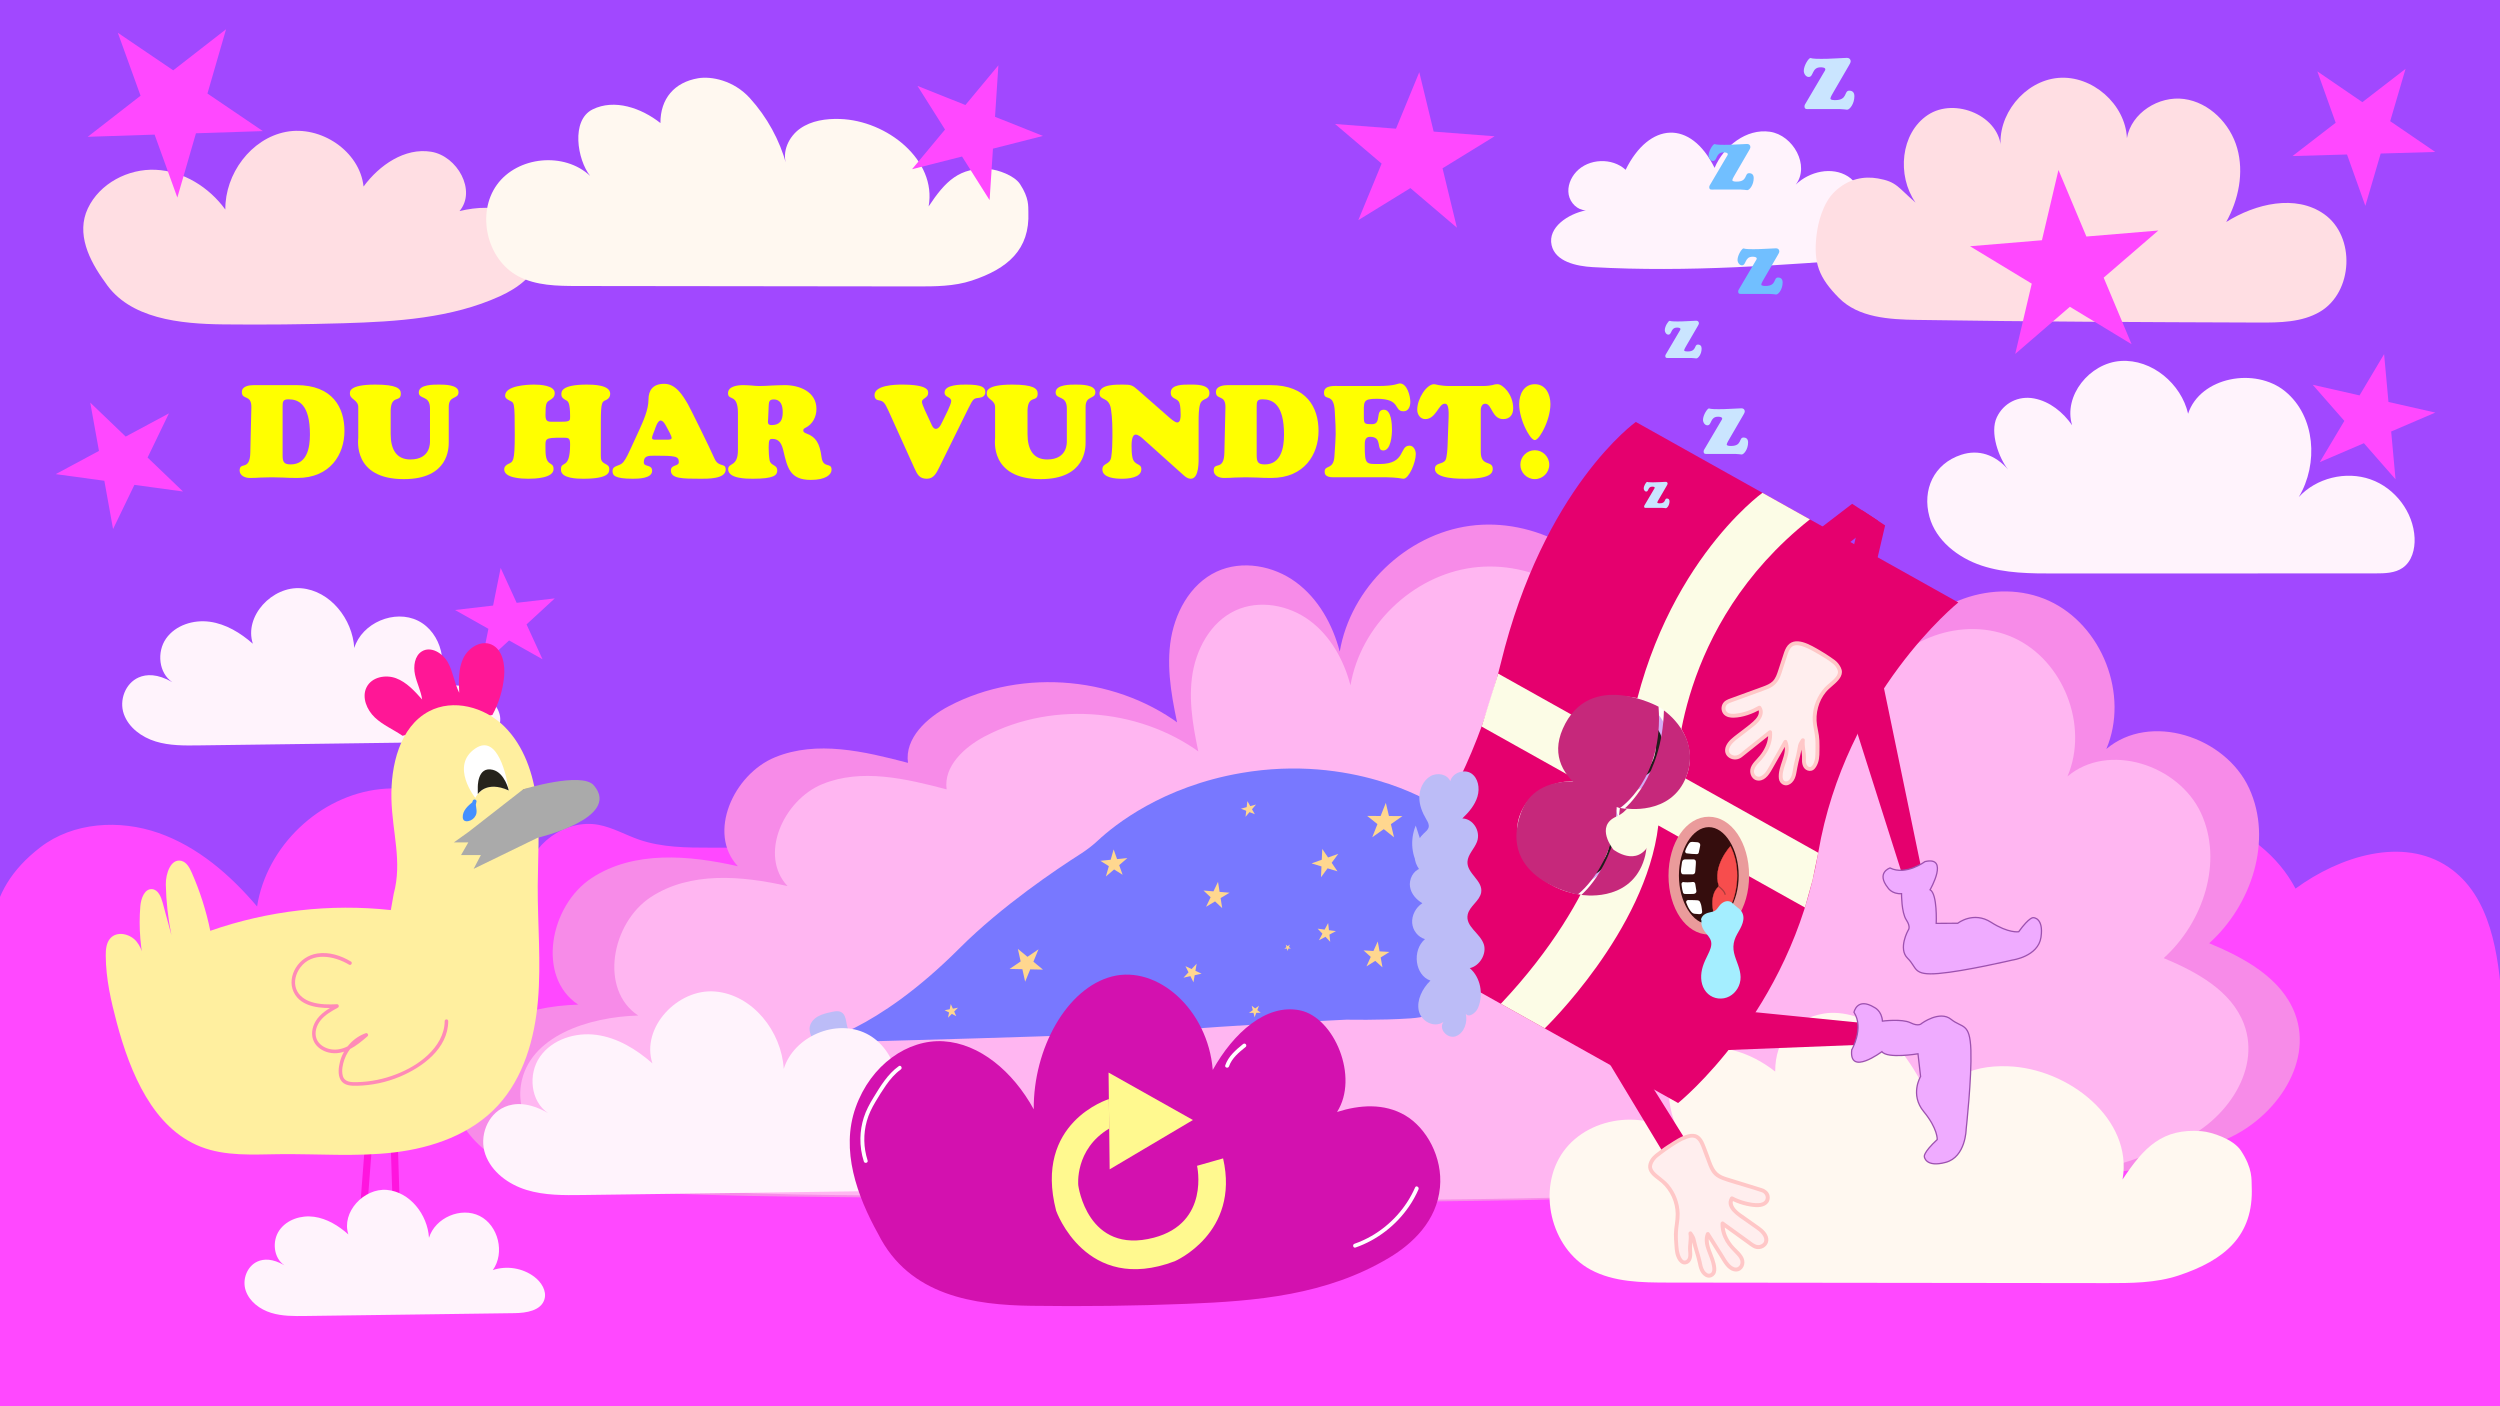 <?xml version="1.0" encoding="UTF-8"?><svg id="Vundet" xmlns="http://www.w3.org/2000/svg" width="1920" height="1080" viewBox="0 0 1920 1080"><rect x="0" y="0" width="1920" height="1080" fill="#333333" stroke="none"/><defs><style>.cls-1{fill:#fff8f0;}.cls-2{fill:#ff8ab7;}.cls-3{fill:#d4abf4;}.cls-4{fill:#7878ff;}.cls-5{fill:#4390ff;}.cls-6{fill:#a4eeff;}.cls-7{fill:#ffd78f;}.cls-8{fill:#efabff;stroke:#9c51af;stroke-miterlimit:10;}.cls-9{fill:#cae5ff;}.cls-10{fill:#ff1796;}.cls-11{fill:#c6287b;}.cls-12{fill:#fcfce6;}.cls-13{fill:#fff3fc;}.cls-14{fill:#aaa;}.cls-15{fill:#fee;}.cls-16{fill:#f6a713;}.cls-17{fill:#ff15de;}.cls-18{fill:#f78be8;}.cls-19{fill:#ea9b9b;}.cls-20{fill:#aa3c3c;}.cls-21{fill:#e5006e;}.cls-22{fill:#ffb6f1;}.cls-23{fill:#fff;}.cls-24{fill:#ff0;}.cls-25{fill:#fffef8;}.cls-26{fill:#350d0d;}.cls-27{fill:#ffc7c7;}.cls-28{fill:#211c1c;}.cls-29{fill:#f74d4d;}.cls-30{fill:#ffef9f;}.cls-31{fill:#26231c;}.cls-32{fill:#fff98f;}.cls-33{fill:#ffdee3;}.cls-34{fill:#71bfff;}.cls-35{fill:#bcbcf7;}.cls-36{fill:#d311af;}.cls-37{fill:#ff48ff;}.cls-38{fill:#a148ff;}</style></defs><rect class="cls-38" x="-31.72" y="-28.83" width="1991.31" height="835.47" rx="12" ry="12"/><path class="cls-37" d="M-1.2,782.94c-10.15-55.91-12.85-97.55,32.17-132.22,25.21-19.41,60.87-21.51,90.89-10.97s55.01,32.16,75.58,56.42c7.22-46.26,48.03-85.14,94.59-90.12,46.56-4.98,94.66,24.4,111.5,68.09,3.4-25.64,30.74-45.44,56.17-40.67,10.83,2.03,20.58,7.71,30.98,11.33,17.69,6.14,36.82,6.21,55.54,6.2,331.88-.1,663.76-.21,995.65-.31,15.25,0,30.83-.06,45.22-5.1,9.86-3.45,18.79-9.11,28.29-13.46,52.11-23.82,120.87-.38,147.58,50.31,34.04-24.95,82.56-40.19,117.49-16.5,32.54,22.07,38.4,66.78,41.25,105.99,7.87,108.42,15.73,216.84,23.6,325.26-147.66,46.61-305.17,48.58-460,50.15-420.42,4.25-840.85,8.5-1261.3,8.19-66.42-.05-133.15-.23-198.8-10.29-21.39-3.28-44.22-8.47-58.59-24.65-10.49-11.8-14.84-27.74-17.97-43.21-20.22-99.82-1.97-206.94,50.17-294.43"/><path class="cls-33" d="M80.79,216.87c-12.54-17.11-22.38-37.6-13.34-56.79,9.04-19.19,30.98-30.69,52.17-29.68,21.19,1.01,40.97,13.36,53.43,30.53-.26-27.34,19.61-54.42,46.46-59.63,26.84-5.21,56.77,14.78,59.7,41.96,12.12-16.49,31.64-29.96,51.85-26.73s35.07,29.98,21.83,45.59c13.34-3.21,27.85-4.03,40.39,1.52,12.55,5.55,22.37,18.76,20.65,32.37-1.91,15.05-16.2,25.21-30.01,31.49-37.21,16.91-79.14,19.51-119.99,20.74-30.72.92-61.46,1.22-92.19.89-33.56-.36-72.43-4.28-90.95-32.26"/><path class="cls-13" d="M1248.47,130.39c-10.35-9.49-28.38-8.75-37.92,1.56-4.36,4.71-6.97,11.33-5.78,17.64s6.75,11.85,13.16,11.96c-13.7,2.76-29.37,13.1-26.3,26.74,2.83,12.58,18.82,16.14,31.69,16.87,72.84,4.12,145.84-1.51,218.58-7.14,6.16-.48,12.57-1.03,17.88-4.18s9.13-9.74,7.07-15.57c-2.21-6.24-9.68-8.72-16.26-9.35-9.57-.92-19.33.3-28.37,3.57,11.95-8.41,9.38-29.16-2.94-36.99-12.33-7.84-29.64-3.88-40.14,6.28,11.09-14.42-1.89-38.01-19.89-40.6s-35.34,11.01-42.46,27.75c-18.44-37.38-50.23-35.22-68.31,1.48"/><path class="cls-1" d="M453.22,135.1c-19.75-18.62-55.76-15.18-71.62,6.84s-7.72,57.27,16.21,70.1c13.8,7.4,30.18,7.59,45.84,7.61,86.72.11,173.45.21,260.17.32,14.34.02,28.97,0,42.58-4.51,27.47-9.09,44.62-23.71,43.39-52.63-.18-4.3.71-10.62-6.39-21.43-4.48-6.82-17.3-11.04-23.4-11.53-23.04-1.84-34.06,9.38-46.81,28.66,6.38-35.65-31.97-66.03-68.17-67.16-10.66-.33-21.85,1.23-30.56,7.39s-14.11,17.86-10.46,27.88c-5.16-19.01-14.89-36.77-28.15-51.34-12.49-13.72-29.74-16.89-39.66-15.21-18.29,3.09-29.08,15.71-28.97,34.42-14.68-11.61-35.35-18.79-52.12-10.48-16.77,8.31-11.73,38.67-1.87,51.07"/><path class="cls-13" d="M1542.29,360.7c-10.01-11.6-22.84-15.78-36.11-11.42-20.92,6.86-30.12,26.76-24.36,47.68,5.01,18.15,21.84,31.36,40,37.4s37.72,6.1,56.88,6.09c81.86-.03,163.72-.05,245.57-.08,7.27,0,15.07-.16,20.99-4.28,7.12-4.95,9.53-14.38,9.14-22.95-.9-19.71-14.86-38.28-33.8-44.97-18.94-6.69-41.71-1.09-55.12,13.57,15.21-25.52,12.78-62-10.36-81.08-23.13-19.08-65.46-11.07-74.66,17.09-5.26-22.99-27.8-42.1-51.74-40.51-23.94,1.58-44.23,26.78-37.34,49.36-6.93-9.98-17.15-18.32-29.23-20.59s-23.39,3.52-28.58,14.44c-5.59,11.75,1.52,31.32,8.72,40.27"/><path class="cls-33" d="M1471.09,155.56c-13.8-11.96-14.43-16-28.92-18.53-10.19-1.78-22.31-.09-33,10.02-9.37,8.85-12.98,24.46-14.04,33.34-2.6,21.67,1.82,32.89,17.16,48.42,15,15.19,38.67,16.54,60.01,16.88,87.48,1.39,174.98,1.71,262.47,2.03,16.11.06,33.11-.11,46.98-8.31,25.56-15.11,27.44-57.86,3.17-74.97-21.81-15.37-52.61-8.12-75.2,6.07,9.53-17.14,13.77-37.83,8.44-56.7-5.34-18.87-21.34-35.13-40.77-37.78-19.43-2.65-40.59,10.72-43.91,30.04-1.18-26.1-26.74-48.49-52.76-46.23-26.02,2.26-47.34,28.73-43.99,54.64-.3-25.22-35.15-40.14-56.16-26.18-21.01,13.96-23.89,46.55-9.47,67.25"/><path class="cls-13" d="M132.39,523.92c-11.51-6.63-19.98-6.23-25.89-3.64-10.25,4.48-15.12,17.47-11.42,28.02,3.71,10.55,13.77,17.86,24.46,21.15s22.09,3.16,33.27,3.01c16.4-.22,32.8-.44,49.2-.66,19.73-.27,39.47-.53,59.2-.8,31.15-.42,62.3-.84,93.45-1.26,11.39-.15,25.62-2.31,28.95-13.2,2.48-8.09-3.08-16.6-9.86-21.66-11.27-8.39-26.72-10.84-40.03-6.34,11.88-16.35,5.45-42.74-12.62-51.79-18.07-9.05-43.06,1.6-49.03,20.91-1.31-22.26-18.49-44.01-40.7-45.88-22.22-1.87-44.14,21.43-37.18,42.61-9.45-8.32-20.69-15.2-33.16-16.9-12.47-1.7-26.26,2.62-33.5,12.92-7.24,10.3-5.66,26.58,4.85,33.5"/><polygon class="cls-37" points="136.2 151.73 118.74 103.39 67.37 105.06 107.95 73.51 90.49 25.17 133.03 54.01 173.61 22.46 159.32 71.84 201.87 100.69 150.49 102.36 136.2 151.73"/><polygon class="cls-37" points="760.01 153.71 738.85 120.2 700.44 129.96 725.77 99.49 704.62 65.97 741.43 80.65 766.76 50.17 764.18 89.72 801 104.39 762.59 114.16 760.01 153.71"/><polygon class="cls-37" points="1118.91 174.87 1083.17 144.45 1043.19 169.05 1061.08 125.65 1025.33 95.24 1072.13 98.83 1090.01 55.44 1101.05 101.06 1147.85 104.66 1107.87 129.25 1118.91 174.87"/><polygon class="cls-37" points="1637.07 264.35 1589.67 235.61 1547.69 271.82 1560.38 217.85 1512.97 189.12 1568.21 184.5 1580.9 130.54 1602.35 181.65 1657.59 177.04 1615.62 213.24 1637.07 264.35"/><polygon class="cls-37" points="1760.64 119.85 1793.8 94.27 1779.72 54.82 1814.3 78.46 1847.47 52.87 1835.67 93.07 1870.26 116.7 1828.38 117.91 1816.59 158.1 1802.51 118.65 1760.64 119.85"/><polygon class="cls-37" points="1781.59 354.92 1800.46 323.25 1776.16 295.51 1812.12 303.67 1830.99 271.99 1834.34 308.71 1870.3 316.86 1836.42 331.4 1839.77 368.12 1815.48 340.38 1781.59 354.92"/><polygon class="cls-37" points="416.66 506.32 390.97 491.86 369.29 511.82 375.1 482.93 349.42 468.47 378.69 465.07 384.51 436.17 396.79 462.97 426.07 459.56 404.38 479.53 416.66 506.32"/><polygon class="cls-37" points="140.56 377.48 103.22 372.38 86.83 406.32 80.14 369.23 42.79 364.13 76 346.3 69.31 309.21 96.53 335.29 129.74 317.46 113.35 351.4 140.56 377.48"/><path class="cls-18" d="M910.7,559.79c-50.34-40.3-124.89-47.45-181.97-17.47-16.92,8.89-34.07,24.63-31.4,43.55-33.55-8.8-69.95-17.45-102.05-4.31-32.1,13.15-52.33,58.43-28.59,83.71-37.65-8.53-79.99-12.15-112.26,9.05-32.27,21.2-42.58,75.95-10.37,97.24-40.44,1.12-89.64,16.68-96.21,56.6-5.26,31.92,22.74,61.53,53.84,70.46,31.1,8.93,71.28,16.09,103.6,17.59,98.62,4.58,155.11,1.33,238.06,6.21,98.36,5.78,180.34.67,284.86.66,187.76-.03,372.5-8.05,500.72-14.68,133.44-6.9,137.29-17.14,176.68-31.85,39.39-14.71,71.82-58.75,56.94-98.08-10.35-27.36-38.89-42.82-65.88-54.07,32.61-29.34,49.02-79.18,30.66-119.02-18.36-39.84-76.22-58.53-109.67-30.15,17.65-41.42-3.12-95.07-44.06-113.82-40.94-18.75-95.12.58-114.96,41,7.78-48.57-36.36-95.64-85.33-100.18-48.97-4.54-96.58,26.29-122.27,68.23-21.01-44.94-72.9-73.27-122.07-66.63-49.17,6.63-91.69,47.7-100.04,96.6-5.41-20.75-16.41-40.63-33.68-53.34s-41.31-17.14-60.77-8.12c-20.83,9.66-32.92,32.64-35.75,55.43-2.83,22.79,2.09,45.75,6.97,68.19"/><path class="cls-22" d="M926.6,581.84c-47.09-37.69-116.81-44.38-170.21-16.34-15.83,8.31-31.87,23.04-29.37,40.74-31.38-8.23-65.43-16.33-95.45-4.03-30.02,12.3-48.94,54.65-26.74,78.3-35.22-7.98-74.82-11.36-105,8.46-30.18,19.83-39.82,71.04-9.7,90.96-37.83,1.05-83.84,15.6-89.99,52.94-4.92,29.86,21.27,57.55,50.35,65.9,29.09,8.35,66.67,15.05,96.9,16.46,92.24,4.29,145.08,1.25,222.66,5.81,92,5.41,168.67.63,266.44.62,175.62-.03,348.41-7.53,468.34-13.73,124.81-6.46,128.41-16.04,165.25-29.79,36.85-13.76,67.18-54.95,53.26-91.74-9.68-25.59-36.37-40.05-61.62-50.58,30.5-27.44,45.85-74.06,28.68-111.32-17.18-37.26-71.29-54.74-102.58-28.2,16.5-38.74-2.92-88.93-41.21-106.46-38.29-17.53-88.97.54-107.53,38.35,7.27-45.43-34.01-89.46-79.81-93.7-45.81-4.24-90.34,24.59-114.37,63.81-19.65-42.04-68.19-68.53-114.17-62.32-45.99,6.21-85.76,44.61-93.57,90.36-5.06-19.41-15.35-38-31.5-49.89-16.16-11.88-38.64-16.03-56.84-7.6-19.49,9.03-30.79,30.53-33.44,51.85-2.64,21.31,1.95,42.79,6.52,63.78"/><path class="cls-1" d="M1293.44,875.52c-25.58-24.12-72.21-19.67-92.76,8.86-20.55,28.53-9.99,74.17,20.99,90.78,17.87,9.58,39.09,9.83,59.36,9.86,112.32.14,224.64.27,336.95.41,18.57.02,37.51-.01,55.14-5.84,35.58-11.77,57.79-30.71,56.19-68.16-.24-5.56.92-13.76-8.28-27.75-5.8-8.83-22.4-14.3-30.31-14.93-29.84-2.38-44.11,12.15-60.62,37.12,8.27-46.17-41.41-85.52-88.29-86.98-13.81-.43-28.3,1.59-39.58,9.58-11.28,7.98-18.28,23.13-13.54,36.11-6.68-24.63-19.29-47.62-36.46-66.49-16.17-17.77-38.52-21.87-51.36-19.7-23.69,4-37.66,20.35-37.52,44.58-19.01-15.03-45.78-24.34-67.5-13.58-21.72,10.76-15.19,50.09-2.42,66.14"/><path class="cls-21" d="M1041.12,708.48s78.76-64.63,111.52-199.23c32.77-134.6,103.67-185.2,103.67-185.2l247.68,138.64s-86.57,69.47-107.6,192.22c-21.02,122.75-107.6,192.22-107.6,192.22l-247.68-138.64Z"/><path class="cls-12" d="M1137.88,557.99l101.99,57.09s-7.61,71.4-87.23,155.83l33.72,18.87s77.59-74.73,87.23-155.83l112.61,63.03,5.83-20.88,4.38-21.2-108.93-60.97s-1.12-113.03,102.53-195.05l-36.43-20.39s-82.37,58.92-103.71,194.4l-99.26-55.56-12.72,40.68Z"/><polygon class="cls-21" points="1321.31 806.64 1470.94 800.76 1471.49 789.77 1322.07 774.79 1321.31 806.64"/><polygon class="cls-21" points="1413.12 521.05 1468.26 694.77 1480.51 690.87 1443.49 512.13 1413.12 521.05"/><polygon class="cls-21" points="1229.87 806.5 1288.33 903.44 1304.41 891.25 1248.8 802.37 1229.87 806.5"/><polygon class="cls-21" points="1430.17 391.92 1405.92 494.52 1425 501.08 1447.77 403.52 1430.17 391.92"/><path class="cls-15" d="M1282.04,880.25c5.27-3.43,14.79-9.74,20.03-7.69,4.19,1.64,5.49,6.5,7.12,10.66,1.55,3.96,2.91,7.76,4.46,11.72.78,1.98,1.86,3.94,3.18,5.6,2.67,3.35,7.67,4.66,11.84,5.96l24.71,7.65c3.03.94,4.86,4.03,3.95,7.17-1.11,3.83-5.61,4.45-9.16,4.17-6.39-.51-12.58-2.27-18.12-5.16-3.03,4.64,1.62,9.8,5.85,12.78,4.84,3.42,9.68,6.83,14.52,10.25,4.19,2.96,8.69,8.73,4.33,12.67-2.39,2.16-5.92,2.32-8.34.57l-23.58-17.02c-.32,8.14,4.13,15.44,9.74,20.96,2.34,2.3,4.97,4.5,5.52,8,.32,2.06-.45,4.29-2.27,5.56-3.95,2.76-8.56-1.47-10.96-5.29-4.44-7.05-8.89-14.1-13.33-21.16-3.66,9.45,5.77,18.94,4.89,28.35-.24,2.61-3.06,4.45-5.41,3.43-1.13-.49-2.14-1.28-2.87-2.24-1.66-2.16-2.25-4.97-2.8-7.68-1.12-5.56-3.3-10.73-4.43-16.29-.64-3.15-.65-3.01-2.77-6.08.72,4.21-.67,9.55-.2,13.81.2,1.8.71,7.02-2.97,8.4-1.39.52-2.89.11-3.79-.94-3.92-4.55-3.45-9.24-3.99-15.42-.41-4.71-.13-9.51.7-14.27,2.19-12.66-2.94-25.63-12.77-32.98-4.15-3.1-9.73-7.23-7.45-12.24.7-1.54,1.79-3.65,3.1-4.76,3.67-3.14,6.8-5.57,11.28-8.48"/><path class="cls-27" d="M1282.8,881.55c3.98-2.59,8.04-5.34,12.54-6.95,1.78-.64,3.86-1.27,5.75-.78,2.2.57,3.57,2.57,4.53,4.49,1.2,2.42,2.05,5.06,3.01,7.58,1.2,3.15,2.33,6.32,3.59,9.45,1.05,2.61,2.42,5.33,4.51,7.28,1.88,1.76,4.25,2.86,6.64,3.74,5.03,1.85,10.27,3.24,15.39,4.82,4.74,1.47,9.55,2.8,14.24,4.41,2.31.79,3.75,3.27,2.82,5.64-.84,2.15-3.4,2.71-5.47,2.8-3.21.13-6.53-.51-9.63-1.28-3.43-.86-6.73-2.1-9.87-3.72-.73-.38-1.61-.18-2.05.54-5.06,8.25,6.62,15,12.04,18.82,2.02,1.42,4.03,2.85,6.05,4.27,1.79,1.26,3.64,2.45,5.19,4.02,2.37,2.41,4.74,6.53.9,8.84-3.61,2.17-6.72-.91-9.48-2.9-3.88-2.8-7.77-5.61-11.65-8.41-2.73-1.97-5.47-3.95-8.2-5.92-.97-.7-2.23.25-2.26,1.3-.14,4.8,1.23,9.46,3.6,13.61s5.67,7.3,8.92,10.73c1.45,1.52,2.87,3.45,2.8,5.66-.06,1.94-1.49,3.88-3.55,3.9s-3.97-1.73-5.27-3.19c-1.76-1.96-3.03-4.37-4.42-6.59-3.53-5.6-7.06-11.2-10.59-16.8-.72-1.15-2.3-.84-2.74.36-3.29,8.87,3.45,16.81,4.74,25.31.26,1.71.57,4.1-1.07,5.22-1.87,1.27-3.94-.64-4.88-2.19-1.32-2.17-1.69-4.74-2.22-7.18-.6-2.75-1.45-5.44-2.27-8.12-.88-2.88-1.6-5.77-2.26-8.7-.46-2.02-1.5-3.53-2.67-5.21-1-1.44-3-.52-2.74,1.16.68,4.38-.67,8.82-.27,13.22.19,2.12.66,5.54-1.43,6.91-3.56,2.34-5.51-5.53-5.78-7.75-.56-4.52-.86-9.26-.65-13.81s1.41-9.27,1.31-13.97c-.09-4.06-.85-8.14-2.29-11.94s-3.49-7.37-6.13-10.5-5.97-5.27-9.02-7.95c-1.48-1.3-3.12-2.86-3.66-4.82s.72-4.09,1.81-5.71c1.36-2.01,3.7-3.53,5.59-5,2.13-1.65,4.34-3.19,6.6-4.66,1.61-1.05.11-3.65-1.51-2.59-2.2,1.43-4.35,2.93-6.43,4.53-1.9,1.46-4.02,2.93-5.66,4.68-2.89,3.1-4.65,7.61-2.46,11.52s6.18,5.95,9.36,8.77c3.37,3,6.03,6.69,7.89,10.8s2.83,8.59,2.9,13.07c.08,5.19-1.29,10.25-1.37,15.45-.04,2.7.21,5.37.38,8.05.14,2.19.25,4.41.71,6.56.79,3.76,3.47,9.57,8.2,8.56,4.11-.88,5-5.5,4.73-9.06-.17-2.3-.17-4.51.02-6.81.23-2.79.47-5.55.04-8.34l-2.74,1.16c1.15,1.66,2.05,2.99,2.47,4.97.62,2.94,1.42,5.8,2.3,8.67s1.75,5.8,2.36,8.78c.55,2.66,1.2,5.42,2.87,7.63,1.41,1.88,3.71,3.52,6.17,3.22,2.12-.26,3.97-1.8,4.65-3.83.72-2.15.27-4.82-.22-6.97-.53-2.34-1.39-4.59-2.26-6.82-1.91-4.93-4.16-10.23-2.21-15.49l-2.74.36c3.49,5.53,6.97,11.06,10.46,16.59,2.64,4.19,5.54,10.09,10.89,11.3s8.87-3.78,7.89-8.54-6.02-8.06-9.03-11.8c-3.75-4.66-6.28-10.32-6.1-16.38l-2.26,1.3c6.46,4.67,12.93,9.33,19.39,14,3.06,2.21,5.95,4.95,10.06,4.3,3.86-.61,7.02-4.02,6.41-8.03s-3.76-6.93-6.75-9.08c-4.81-3.46-9.7-6.8-14.52-10.25-3.11-2.23-7.87-6.56-5.31-10.73l-2.05.54c5.93,3.06,12.5,4.97,19.17,5.39,4.77.3,10.36-1.47,10.59-7.08.16-3.87-2.69-6.43-6.1-7.48l-7.79-2.41c-5.36-1.66-10.72-3.32-16.08-4.98-2.24-.69-4.53-1.31-6.67-2.29-2.82-1.29-4.71-3.14-6.2-5.85-1.73-3.13-2.78-6.69-4.03-10.02-1.05-2.77-2.06-5.58-3.2-8.31s-2.56-5.29-5.11-6.79c-2.27-1.34-4.85-1.3-7.34-.69-5.55,1.36-10.54,4.79-15.26,7.87-1.61,1.05-.11,3.65,1.51,2.59h0Z"/><path class="cls-15" d="M1397.4,501.09c-5.45-3.14-15.31-8.92-20.46-6.61-4.12,1.85-5.18,6.76-6.61,10.98-1.36,4.02-2.53,7.87-3.89,11.89-.68,2.01-1.67,4.02-2.91,5.74-2.5,3.47-7.45,5.04-11.58,6.54l-24.39,8.9c-2.99,1.09-4.67,4.26-3.6,7.34,1.3,3.75,5.85,4.13,9.39,3.67,6.38-.84,12.5-2.92,17.9-6.08,3.27,4.46-1.14,9.83-5.23,13.02-4.68,3.65-9.36,7.3-14.04,10.95-4.06,3.16-8.28,9.13-3.7,12.83,2.5,2.03,6.05,2,8.39.13l22.79-18.16c.73,8.08-3.37,15.57-8.71,21.36-2.23,2.41-4.76,4.73-5.13,8.25-.22,2.07.67,4.24,2.55,5.41,4.09,2.54,8.51-1.91,10.73-5.83,4.1-7.25,8.2-14.49,12.31-21.74,4.14,9.22-4.84,19.14-3.49,28.46.38,2.58,3.29,4.27,5.59,3.13,1.11-.55,2.08-1.39,2.77-2.38,1.56-2.23,2.01-5.06,2.42-7.79.85-5.59,2.77-10.85,3.62-16.44.48-3.17.5-3.03,2.48-6.2-.51,4.22,1.15,9.47.89,13.73-.11,1.8-.36,7.02,3.4,8.2,1.42.45,2.9-.04,3.76-1.13,3.71-4.73,3-9.38,3.23-15.55.18-4.71-.35-9.47-1.41-14.16-2.83-12.48,1.66-25.65,11.15-33.47,4.01-3.31,9.39-7.7,6.86-12.57-.78-1.5-1.98-3.53-3.34-4.58-3.84-2.93-7.1-5.19-11.73-7.85"/><path class="cls-27" d="M1398.16,499.79c-7.14-4.11-20.31-12.65-26.28-2.51-1.32,2.25-2.02,4.82-2.83,7.28-1.11,3.36-2.18,6.72-3.29,10.08-1,3.05-2.05,6.4-4.43,8.68-1.93,1.86-4.54,2.92-7.02,3.85-5.36,2.01-10.75,3.92-16.12,5.88-2.98,1.09-5.97,2.18-8.95,3.26-2.56.93-5.07,1.85-6.37,4.52s-.86,5.94,1.22,8.02c1.92,1.91,4.82,2.41,7.42,2.33,7.08-.21,14.42-2.92,20.5-6.43l-2.05-.54c2.54,3.67-.96,7.69-3.68,10.11-3.79,3.38-8.04,6.34-12.04,9.47-3.32,2.59-6.89,5.11-8.64,9.11-1.55,3.55-.63,7.35,2.86,9.31,3.02,1.7,6.64,1.32,9.33-.8.9-.71,1.79-1.43,2.69-2.14,3.81-3.04,7.63-6.08,11.44-9.12,2.86-2.28,5.73-4.56,8.59-6.84l-2.56-1.06c.43,5.33-1.24,10.39-4.07,14.86-1.44,2.27-3.15,4.31-4.99,6.27-1.69,1.8-3.35,3.65-4.23,5.99-1.7,4.48.93,10.32,6.26,10.13s8.44-5.87,10.73-9.92c3.61-6.38,7.22-12.75,10.83-19.13h-2.59c1.9,4.41.39,9.26-1.02,13.57s-3.28,9.16-2.69,13.96c.27,2.22,1.62,4.06,3.75,4.84,2.31.85,4.58-.16,6.27-1.78,1.93-1.85,2.82-4.51,3.32-7.07.59-2.97,1.03-5.93,1.76-8.87.81-3.25,1.71-6.48,2.23-9.8.16-1.03.25-2.15.64-3.13.41-1.04,1.14-2,1.73-2.94l-2.8-.76c-.5,4.7,1.09,9.33.87,14.03-.14,2.97.19,6.51,2.75,8.44,1.6,1.21,3.85,1.51,5.64.5s3.03-3.4,3.76-5.33c1.56-4.09,1.17-8.8,1.27-13.1.06-2.77-.12-5.53-.49-8.27s-1.03-5.24-1.44-7.88c-.69-4.51-.37-9.19.84-13.58s3.15-8.21,5.89-11.61,6.79-5.9,9.69-9.36c1.47-1.75,2.72-3.83,2.74-6.18s-1.46-4.76-2.9-6.62c-1.58-2.04-3.96-3.49-6.06-4.95-2.43-1.7-4.94-3.27-7.51-4.75-1.67-.97-3.19,1.62-1.51,2.59,3.98,2.3,7.99,4.78,11.54,7.71,1.43,1.18,2.92,3.31,3.34,5.14.4,1.7-.51,3.37-1.53,4.67-2.51,3.21-6.11,5.35-8.83,8.37s-4.87,6.52-6.41,10.3-2.42,7.88-2.6,11.98c-.2,4.54.87,8.74,1.59,13.18.79,4.84.64,9.67.54,14.55-.04,1.87-.11,3.74-.59,5.56-.41,1.57-1.31,4.21-2.86,5.02s-3.03-.69-3.48-2.08c-.44-1.32-.46-2.73-.4-4.1.2-4.76-1.37-9.45-.86-14.2.17-1.57-2.07-1.92-2.8-.76-.92,1.47-1.92,2.91-2.3,4.63-.54,2.47-.85,4.97-1.45,7.43-.66,2.72-1.42,5.42-1.99,8.16-.53,2.54-.71,5.17-1.52,7.64-.59,1.8-2.21,4.8-4.52,4.55-2.12-.23-2.45-2.33-2.44-4.06.02-4.38,1.87-8.56,3.16-12.68,1.5-4.8,2.32-9.7.26-14.46-.46-1.06-2.08-.9-2.59,0-2.91,5.15-5.83,10.29-8.74,15.44-1.36,2.41-2.63,4.91-4.13,7.24-1.14,1.77-2.68,3.59-4.63,4.49s-3.91.21-4.86-1.64c-1.03-2.03-.18-4.32,1.01-6.07,1.26-1.85,2.99-3.36,4.44-5.07,1.52-1.79,2.92-3.7,4.11-5.73,2.71-4.64,4.28-9.94,3.85-15.34-.11-1.37-1.53-1.88-2.56-1.06-6.04,4.81-12.07,9.62-18.11,14.43-2.27,1.81-5,4.91-8.11,4.67-1.69-.13-3.58-1.14-4.19-2.8-.55-1.49.14-3.15.9-4.43,2.15-3.61,5.99-5.98,9.23-8.5,2.28-1.78,4.55-3.55,6.83-5.33,1.95-1.52,3.92-2.99,5.54-4.87,2.8-3.24,4.77-7.72,2.06-11.64-.46-.67-1.31-.97-2.05-.54-5.35,3.09-11.43,5.26-17.59,5.92-1.97.21-4.36.27-6.08-.87-1.83-1.21-2.17-3.8-.96-5.58,1.13-1.64,3.3-2.11,5.07-2.75,2.92-1.06,5.84-2.13,8.76-3.19,4.68-1.71,9.35-3.42,14.03-5.11,2.45-.89,4.95-1.79,7.17-3.17s4.01-3.36,5.3-5.75c1.52-2.81,2.38-5.93,3.35-8.95s1.93-5.89,2.88-8.84c.8-2.47,1.62-5.28,3.63-7.06,1.69-1.49,3.81-1.55,5.93-1.11,5.26,1.09,10.06,4.04,14.66,6.69,1.68.96,3.19-1.63,1.51-2.59h0Z"/><path class="cls-4" d="M1098.27,615.94s-59.58-37-145.06-22.26c-60.32,10.4-97.01,39.7-109.96,51.78-4.2,3.92-8.77,7.4-13.61,10.49-17.72,11.3-60.24,39.78-92.68,72.25-65.51,65.58-111.21,72.72-111.21,72.72,0,0,236.7-6.08,268.03-9,47.64-4.44,140.53-8.82,140.53-8.82,0,0,25.61.57,48.71-.97,22.72-1.52,22.75-9.56,22.75-9.56l-7.51-156.63Z"/><path class="cls-35" d="M1100.48,674.66c-6.83-1.58-12.31-7.27-13.76-14.29-1.45-7.01,1.2-15.06,6.64-20.18,1.51-1.42,3.32-2.79,3.83-4.78.56-2.18-.66-4.24-1.75-6.08-3.03-5.11-5.44-10.86-5.4-17.03.04-6.18,2.96-12.83,8.34-16.06,5.38-3.23,13.1-1.79,15.42,3.73,1.68-6.61,10.77-9.53,16.1-6.02s6.76,11.26,4.8,17.81c-1.96,6.55-6.64,12.06-11.64,16.8,8.28.2,14.31,9.76,11.28,17.91-1.99,5.36-7.05,9.76-7.33,15.37-.46,9.15,12.05,14.44,10.53,23.55-1.09,6.51-8.9,10.47-10.33,16.93-2.03,9.19,9.48,14.29,12.34,22.86,2.42,7.28-3.12,16.72-10.76,18.34,8.15,7.01,10.82,19.92,6.32,30.58-1.7,4.02-7.35,7.93-9.4,4.38,1.57,6.44-1.15,14.82-7.48,17.3-6.33,2.48-13.71-5.26-9.68-10.92-7.11,4.93-17.15-.46-18.93-8.6s2.73-17.05,8.95-23.15c-11.85-4.08-14.36-23.1-4.2-31.86-5.39-1.56-9.4-6.65-9.82-12.44-.42-5.79,2.78-11.97,7.83-15.12-4.65-2.78-8.65-7.14-9.5-12.69-.85-5.55,2.35-12.21,7.77-13.92-6.65-8.99-7.97-22-3.37-33.04"/><path class="cls-35" d="M652.78,792.67c-3.95-4.5-1.56-12.91-7.02-15.49-2.1-.99-4.5-.54-6.69-.07-3.86.83-7.8,1.69-11.13,3.63-3.33,1.95-6.03,5.2-6.19,9.04-.1,2.42.79,4.82,1.66,7.15,1.45,3.85,2.9,7.71,4.34,11.56,1.27,3.38,2.89,7.13,6.31,8.62,3.6,1.57,7.65-.12,10.54-2.41,2.89-2.29,5.3-5.23,8.76-6.68,1.07-.45,2.26-.77,3.01-1.62,1.66-1.86.19-4.88-1.55-6.88-1.74-2-3.91-4.2-3.58-6.69"/><polygon class="cls-7" points="801.02 744.67 791.23 744.46 787.31 753.97 785.18 744.34 775.38 744.13 783.86 738.38 781.72 728.74 789.1 734.83 797.57 729.07 793.65 738.58 801.02 744.67"/><polygon class="cls-7" points="872.09 766 863.47 769.41 863.37 778.64 858.14 771.52 849.52 774.93 854.91 767.13 849.69 760.01 858.24 762.3 863.63 754.49 863.53 763.71 872.09 766"/><polygon class="cls-7" points="734.42 780.43 730.99 778.67 728.06 781.6 728.88 777.59 725.46 775.84 729.39 775.11 730.2 771.11 731.81 774.67 735.74 773.94 732.81 776.87 734.42 780.43"/><polygon class="cls-7" points="862.17 671.85 855.63 667.74 849.31 673.15 851.59 665.2 845.05 661.1 853 660.29 855.27 652.35 857.91 659.8 865.85 659 859.53 664.4 862.17 671.85"/><polygon class="cls-7" points="990.58 725.43 989.9 727.32 991.41 728.43 989.48 728.49 988.8 730.38 988.29 728.53 986.37 728.58 987.97 727.38 987.46 725.52 988.97 726.63 990.58 725.43"/><polygon class="cls-7" points="938.64 697.45 933.15 692.28 926.25 696.42 929.76 689.09 924.27 683.92 931.93 684.56 935.44 677.24 936.66 684.96 944.32 685.6 937.42 689.73 938.64 697.45"/><polygon class="cls-7" points="1061.74 742.93 1056.18 737.95 1049.43 742.2 1052.74 734.88 1047.19 729.9 1054.8 730.35 1058.11 723.04 1059.5 730.63 1067.11 731.09 1060.35 735.33 1061.74 742.93"/><polygon class="cls-7" points="966.92 772.36 965.62 775.76 968.29 777.84 964.82 777.86 963.51 781.27 962.67 777.88 959.19 777.9 962.14 775.79 961.29 772.4 963.97 774.48 966.92 772.36"/><polygon class="cls-7" points="922.82 747.78 917.51 748.95 916.59 754.41 914.23 749.68 908.92 750.85 912.78 746.75 910.43 742.01 915.16 744.22 919.02 740.12 918.09 745.58 922.82 747.78"/><polygon class="cls-7" points="1027.2 669.2 1019.59 666.87 1014.52 673.74 1014.89 665.42 1007.28 663.09 1015.12 660.28 1015.49 651.97 1019.96 658.55 1027.8 655.75 1022.73 662.62 1027.2 669.2"/><polygon class="cls-7" points="963.72 625.35 959.64 623.71 956.56 627.32 957.11 622.71 953.03 621.07 957.45 619.86 958 615.25 960.19 619.1 964.62 617.89 961.54 621.49 963.72 625.35"/><polygon class="cls-7" points="1077.06 626.75 1068.21 632.95 1070.62 643.06 1062.74 636.79 1053.89 642.99 1057.87 632.91 1049.99 626.63 1060.33 626.68 1064.31 616.59 1066.72 626.7 1077.06 626.75"/><polygon class="cls-7" points="1026 715.1 1021 717.79 1021.61 723.3 1017.92 719.45 1012.92 722.14 1015.63 717.07 1011.94 713.22 1017.31 713.94 1020.02 708.87 1020.63 714.38 1026 715.1"/><ellipse class="cls-25" cx="1214.76" cy="643.76" rx="42.58" ry="50.63" transform="translate(166.32 1533.06) rotate(-68.23)"/><ellipse class="cls-3" cx="1217.15" cy="644.72" rx="35.66" ry="24.88" transform="translate(166.94 1535.88) rotate(-68.23)"/><ellipse class="cls-28" cx="1224.7" cy="653.23" rx="19.99" ry="12.75" transform="translate(163.79 1548.25) rotate(-68.23)"/><ellipse class="cls-23" cx="1224.18" cy="651.64" rx="15.65" ry="10.78" transform="translate(164.94 1546.76) rotate(-68.23)"/><path class="cls-11" d="M1214.49,687.27s28.76-23.7,30.05-75.23c0,0,28.94,19.65,17.3,50.53-11.64,30.88-47.35,24.7-47.35,24.7Z"/><ellipse class="cls-25" cx="1250.24" cy="578.28" rx="42.45" ry="48.37" transform="translate(249.46 1524.82) rotate(-68.23)"/><path class="cls-11" d="M1211.58,687.04s34.18-25.32,29.73-81.21c0,0-58.87-21.44-73.29,18.52-18.43,51.08,43.56,62.7,43.56,62.7Z"/><path class="cls-12" d="M1259.48,593.72s-1,25.95-18,33.35c-17,7.4-2.4,25.39-2.4,25.39,0,0,18.34,14.42,27.99-5.03,9.64-19.46,14.66-36.71,14.66-36.71l-22.25-16.99Z"/><ellipse class="cls-3" cx="1249.6" cy="573.78" rx="35.34" ry="31.29" transform="translate(253.23 1521.39) rotate(-68.23)"/><ellipse class="cls-28" cx="1260.57" cy="576.88" rx="21.56" ry="15.15" transform="translate(257.25 1533.52) rotate(-68.23)"/><path class="cls-23" d="M1262.55,557.22c6.23.57,10.2,9.19,8.87,19.24-1.33,10.05-7.47,17.73-13.7,17.16s-10.2-9.19-8.87-19.24c1.33-10.05,7.47-17.73,13.7-17.16Z"/><path class="cls-11" d="M1247.84,620.84s28.76-23.7,30.05-75.23c0,0,28.94,19.65,17.3,50.53-11.64,30.88-47.35,24.7-47.35,24.7Z"/><path class="cls-11" d="M1244.07,620.61s33.78-22.14,29.7-77.88c0,0-53.26-29.13-73.52,16.9-18.99,43.14,43.82,60.98,43.82,60.98Z"/><polygon class="cls-21" points="1442.25 399.83 1358.68 464.34 1342.84 447.97 1422.45 386.92 1442.25 399.83"/><ellipse class="cls-26" cx="1312.36" cy="672.47" rx="26.95" ry="41.23"/><path class="cls-19" d="M1312.36,717.71c-17.36,0-30.95-19.87-30.95-45.23s13.6-45.23,30.95-45.23,30.95,19.87,30.95,45.23-13.6,45.23-30.95,45.23ZM1312.36,635.24c-12.44,0-22.95,17.05-22.95,37.23s10.51,37.23,22.95,37.23,22.95-17.05,22.95-37.23-10.51-37.23-22.95-37.23Z"/><path class="cls-29" d="M1317.87,707.1s11.41-3.39,15.22-23.74c3.8-20.35-4.14-33.41-4.14-33.41,0,0-14.23,15.22-8.77,30.77,0,0-9.59,6.12-2.32,26.38Z"/><path class="cls-29" d="M1317.79,707.25l-.04-.11c-2.08-5.8-4.05-14.12-1.57-20.88,1.35-3.68,3.41-5.29,3.86-5.6-5.33-15.41,8.68-30.65,8.83-30.8l.11-.12.08.14s2.01,3.35,3.51,9.11c1.38,5.31,2.61,13.86.64,24.39-3.78,20.19-15.19,23.8-15.31,23.83l-.11.03ZM1328.93,650.16c-1.33,1.49-13.74,15.96-8.63,30.51l.03.09-.08.05s-2.39,1.57-3.84,5.55c-2.42,6.63-.51,14.82,1.54,20.57,1.19-.43,11.48-4.65,15.02-23.6,1.96-10.48.74-18.98-.64-24.27-1.31-5.05-3-8.21-3.4-8.91Z"/><path class="cls-20" d="M1325.32,686.68c-.21-1.24-.94-2.3-1.75-3.23-.92-1.04-1.95-1.98-3.01-2.86-.2-.17-.49-.2-.69,0-.17.17-.2.52,0,.69,1.02.84,2,1.74,2.88,2.72.77.85,1.43,1.8,1.63,2.94.04.26.36.4.6.34.27-.08.38-.34.34-.6h0Z"/><path class="cls-23" d="M1293.98,685.05c2.29.15,4.34.03,6.63-.04.26,0,.56-.05.67-.28.06-.13.04-.29.02-.43-.28-1.75-.55-3.5-.83-5.25,0-.06-.02-.12-.06-.16-.06-.07-.17-.06-.26-.05-2.24.3-4.51.37-6.77.18,0,.16-.04.32-.13.45-.21-.12-.36-.34-.38-.58.16,1.14.31,2.28.47,3.42.06.46.53,2.1.61,2.57"/><path class="cls-23" d="M1293.98,686.55c1.48.09,2.95.08,4.43.04.75-.02,1.51-.03,2.26-.08,1.1-.08,2.14-.71,2.16-1.93,0-.75-.21-1.57-.33-2.31s-.24-1.53-.36-2.3c-.14-.88-.14-1.94-1.03-2.42-.75-.4-1.7-.1-2.51-.03-1.73.15-3.47.15-5.21.01-.83-.06-1.48.74-1.5,1.5,0-.11.03-.21.07-.3l2.05-.54c.16.09.26.21.31.36.04.11.04.09,0-.05-.14-.77-1.12-1.28-1.85-1.05-.86.28-1.16,1.01-1.05,1.85.17,1.23.26,2.51.53,3.73.17.76.41,1.5.56,2.27s1.12,1.28,1.85,1.05c.83-.27,1.2-1.02,1.05-1.85-.14-.77-.39-1.51-.56-2.27-.27-1.22-.36-2.49-.53-3.73l-2.89.8c.12.63.55,1.13,1.07,1.48.67.45,1.66.13,2.05-.54.22-.38.32-.77.34-1.21l-1.5,1.5c1.18.09,2.37.12,3.55.09.58-.02,1.16-.05,1.73-.1.53-.05,1.14-.22,1.67-.16l-.76-.2.08.04-.54-.54c-.19-.35-.08-.1-.05.05.02.14.04.27.06.41.04.27.09.55.13.82.08.52.16,1.04.25,1.56s.16,1.04.25,1.56c.02.14.04.27.06.41.01.08.03.16.04.25l-.03-.18.72-1c.19-.02.23-.02.12-.02-.13,0-.26.01-.39.01-2.1.07-4.2.17-6.3.03-.78-.05-1.53.73-1.5,1.5.04.86.66,1.45,1.5,1.5h0Z"/><path class="cls-23" d="M1292.69,669.96c2.39.01,4.78.03,7.17.04.12,0,.26,0,.36-.07.14-.1.18-.29.2-.46.3-2.53.48-5.07.54-7.61,0-.06,0-.13-.02-.19-.07-.15-.27-.17-.44-.17-2.13.01-4.26.02-6.39.03-.15,0-.3,0-.43.07-.24.13-.31.42-.37.69-.39,1.97-.66,3.96-.82,5.96-.04.49-.07,1.31.21,1.72"/><path class="cls-23" d="M1292.69,671.46l3.67.02c1.2,0,2.43.09,3.63.02.86-.05,1.62-.55,1.84-1.42.17-.66.18-1.41.25-2.09.12-1.18.21-2.37.27-3.56.03-.58.06-1.16.08-1.74.03-.79.08-1.53-.5-2.16-.54-.59-1.39-.54-2.12-.53-.62,0-1.23,0-1.85,0-1.23,0-2.47,0-3.7.02-.83,0-1.58.23-2.06.96-.36.54-.42,1.26-.53,1.88-.25,1.39-.44,2.8-.58,4.21-.12,1.18-.34,2.57.31,3.64.41.67,1.36.98,2.05.54s.97-1.33.54-2.05c-.15-.24.04.28,0-.01-.06-.37,0,.34-.02-.06-.01-.23-.01-.46,0-.69.03-.59.1-1.19.16-1.78.13-1.2.3-2.33.55-3.65.03-.14.08-.3.09-.44l.03-.11c-.12.34-.41.53-.85.58.25.07.65,0,.91,0,.64,0,1.29,0,1.93,0s1.35,0,2.02,0c.34,0,.67,0,1.01,0,.14,0,.28,0,.42,0,.08,0,.17,0,.25,0,.27.01.14-.02-.37-.11l-.54-.54c-.09-.52-.13-.66-.13-.41,0,.08,0,.17,0,.25,0,.17,0,.33-.01.5,0,.3-.02.61-.04.91-.03.64-.06,1.27-.11,1.91-.09,1.26-.17,2.54-.35,3.8l.02-.13c-.13.49.18.26.91-.67-.12-.03-.29,0-.42,0h-.92c-.67,0-1.33-.01-2-.02l-3.84-.02c-.78,0-1.54.69-1.5,1.5s.66,1.49,1.5,1.5h0Z"/><path class="cls-23" d="M1295.72,653.93c2.47.34,4.97.52,7.46.53.35-1.68.71-3.37,1.06-5.05.05-.22.09-.46,0-.67-.16-.34-.6-.41-.98-.44-1.13-.08-2.25-.15-3.38-.23-.33-.02-.67-.04-.97.09-.4.17-.64.57-.86.95-.42.73-.84,1.45-1.25,2.18-.35.61-.88,2.02-1.09,2.63"/><path class="cls-23" d="M1295.32,655.37c2.61.36,5.23.57,7.86.59.62,0,1.31-.47,1.45-1.1.3-1.44.6-2.88.91-4.32.18-.87.47-1.84-.06-2.65s-1.4-1.03-2.3-1.09c-.73-.05-1.46-.1-2.2-.15s-1.59-.19-2.33.02c-.85.24-1.42.9-1.85,1.63-.36.62-.72,1.25-1.08,1.87-.61,1.06-1.05,2.2-1.45,3.35-.26.74.29,1.67,1.05,1.85.84.19,1.57-.25,1.85-1.05.16-.46.33-.92.51-1.37.03-.07.06-.15.09-.22-.07.18-.08.19-.01.03.05-.1.09-.2.14-.3.11-.24.24-.47.38-.7.38-.67.76-1.34,1.15-2,.04-.08.09-.15.14-.23.1-.14.1-.15,0,0,.12-.12.12-.12,0,0l-.11.04c-.17,0-.17,0,.02,0,.09,0,.19,0,.28,0,.19,0,.38.02.56.04.79.05,1.58.11,2.36.16.2.01.39.04.59.04.31,0-.28-.03.12.03.19.06.08,0-.33-.21-.24-.24-.31-.49-.23-.75-.08.14-.08.39-.11.54-.33,1.55-.65,3.1-.98,4.64l1.45-1.1c-1.22,0-2.44-.05-3.66-.14-.61-.04-1.22-.1-1.82-.16-.28-.03-.55-.06-.83-.09-.17-.02-.33-.04-.5-.06l-.17-.02c.12.02.09.01-.1-.01-.77-.11-1.65.19-1.85,1.05-.16.71.22,1.73,1.05,1.85h0Z"/><path class="cls-23" d="M1296.61,692.74c2.31,0,4.62.07,6.92.2.16,0,.33.02.47.11.16.1.25.27.33.44.47.99.79,2.04.95,3.12.17,1.16.31,2.01.45,3.23.01.08.06.42.06.51-.03.25-.22.28-.47.26-1.1-.09-2.19-.17-3.29-.26-.36-.03-.72-.06-1.05-.21-.34-.16-.6-.45-.85-.73-1.75-2.01-2.71-4.15-3.67-6.64"/><path class="cls-23" d="M1296.61,694.24c1.28,0,2.55.02,3.83.06.67.02,1.34.05,2,.08.3.01.61.03.91.05.08,0,.16,0,.24.01.28.03.1-.06-.54-.25l-.08-.08c.03.07.07.13.1.2.11.24.13.29.24.6s.2.6.28.9c.15.58.24,1.17.33,1.76.08.54.16,1.08.24,1.63-.03-.2.01.11.02.18.02.15.04.29.05.44.02.18.05.37.07.55l-.03-.19c.01.26.06.12.14-.42l.54-.54c.37-.24.67-.11.27-.14-.15-.01-.3-.02-.46-.04-.3-.02-.61-.05-.91-.07-.61-.05-1.22-.09-1.83-.14-.1,0-.21-.01-.31-.03.24.04-.08-.04-.13-.05-.1-.03-.1-.03.02,0l-.12-.08.08.06c-.05-.05-.1-.1-.15-.15-.18-.18-.34-.38-.5-.57-.08-.1-.17-.21-.25-.31.11.15-.06-.09-.1-.14-.59-.8-1.09-1.67-1.53-2.56-.23-.46-.44-.93-.64-1.4.06.15,0-.02-.03-.08-.05-.12-.1-.24-.15-.37-.11-.27-.22-.55-.32-.82-.28-.73-1.02-1.31-1.85-1.05-.71.23-1.35,1.06-1.05,1.85.75,1.92,1.54,3.85,2.71,5.56.62.9,1.3,1.88,2.21,2.52.98.69,2.32.62,3.47.71s2.89.55,3.63-.7c.35-.59.24-1.12.16-1.75.05.38-.03-.23-.04-.36-.05-.4-.11-.79-.16-1.19-.15-1.03-.26-2.08-.55-3.09-.16-.57-.37-1.12-.6-1.66-.26-.6-.56-1.2-1.19-1.5s-1.41-.28-2.12-.31c-.64-.03-1.27-.06-1.91-.08-1.34-.05-2.67-.07-4.01-.07-.78,0-1.54.69-1.5,1.5s.66,1.5,1.5,1.5h0Z"/><path class="cls-6" d="M1308.42,705.97c.54-1.78,2.45-2.77,4.26-3.22s3.75-.59,5.35-1.55c1.92-1.16,3-3.29,4.48-4.97s3.99-2.99,5.91-1.84c.66.39,1.13,1.02,1.67,1.56,1.73,1.77,4.18,2.82,5.6,4.85,1.88,2.68,1.48,6.38.2,9.39-1.28,3.01-3.32,5.64-4.68,8.61-1.71,3.73-2.29,7.96-1.66,12.02,1.04,6.65,5.23,12.66,5.32,19.39.06,4.92-2.33,9.89-6.42,12.61-4.1,2.73-9.82,2.94-13.93.24-4.17-2.75-6.2-7.99-6.14-12.98s1.9-9.79,4.11-14.27c2.15-4.37,4.74-9.17,3.33-13.83-.83-2.76-2.95-4.91-4.68-7.21s-3.18-5.22-2.38-7.99"/><path class="cls-6" d="M1310.29,706.49c.81-2.16,4.59-2.11,6.4-2.64,2.6-.76,4.28-2.42,5.86-4.54,1.22-1.62,3.42-4.74,5.54-2.66.88.87,1.73,1.68,2.73,2.42,1.1.82,2.36,1.59,3.2,2.71,3.5,4.7-1.9,10.97-3.97,15-2.66,5.17-3.33,11.04-1.92,16.69,1.38,5.51,4.64,10.69,4.8,16.47.14,5.12-2.69,10.45-7.61,12.34-4.79,1.84-10.21.23-12.9-4.2-2.9-4.79-2.37-10.54-.64-15.64,2.04-6.03,6.92-11.93,6.35-18.58-.27-3.14-1.8-5.63-3.7-8.06s-4.56-5.24-3.78-8.51c.58-2.43-3.17-3.47-3.75-1.03-.78,3.26.37,6.38,2.25,9.05,1.73,2.45,4.26,4.69,4.95,7.73.76,3.35-.84,6.81-2.27,9.75-1.5,3.09-3.04,6.16-4.07,9.45-1.81,5.83-1.97,12.44,1.3,17.81,3.16,5.18,8.97,7.67,14.91,6.62s10.57-5.82,12.19-11.56c1.83-6.46-.8-12.5-2.97-18.49-1.14-3.14-2.04-6.32-1.93-9.7.11-3.49,1.25-6.69,2.97-9.69,2.91-5.07,7.07-11.67,3.14-17.41-.95-1.38-2.25-2.39-3.58-3.36s-2.37-2.14-3.62-3.18c-2.74-2.28-6.39-1.08-8.7,1.22-1.15,1.14-1.95,2.58-3.02,3.78-1.26,1.41-2.72,1.86-4.53,2.22-3.16.64-6.16,1.7-7.37,4.95-.88,2.35,2.88,3.36,3.75,1.03h0Z"/><path class="cls-8" d="M1478.37,661.72s-14.66,10.92-26.83,4.88c0,0-10.87,3.54-1.67,15.16,0,0,2.97,5.01,10.5,4.6,0,0-.11,14.39,3.66,20.1,3.77,5.71,1.45,7.95,1.45,7.95,0,0-7.97,14.19-.43,21.55,7.54,7.36,3.77,13.39,23.82,11.68,20.06-1.71,56.58-10.3,56.58-10.3,0,0,19.89-2.65,22.04-17.6,2.15-14.95-5.82-14.96-5.82-14.96,0,0-2.83-.94-11.32,10.8,0,0-7.71,1.4-21.25-7.29-13.54-8.7-25.54.77-25.54.77l-16.55.1s1.04-22.51-4.7-25.84c0,0,15.01-26.03-3.93-21.61Z"/><path class="cls-8" d="M1422.14,806.29s9.6-16.82,1.72-28.86c0,0,2.33-11.89,15.69-3.69,0,0,5.63,2.49,6.16,10.47,0,0,15.09-1.96,21.56,1.28,6.47,3.24,8.53.51,8.53.51,0,0,13.88-10.2,22.56-3.2,8.68,7,14.53,2.25,15.28,23.58.75,21.33-3.63,60.86-3.63,60.86,0,0-.26,21.27-15.67,25.44-15.42,4.17-16.43-4.22-16.43-4.22,0,0-1.35-2.86,9.89-13.29,0,0,.49-8.3-10.35-21.44-10.85-13.14-2.44-26.98-2.44-26.98l-2-17.43s-23.49,3.97-27.71-1.65c0,0-25.41,19.12-23.17-1.38Z"/><path class="cls-13" d="M421.02,854.91c-14.91-8.59-25.88-8.07-33.54-4.72-13.27,5.81-19.59,22.62-14.78,36.29,4.8,13.67,17.84,23.13,31.68,27.39,13.85,4.25,28.61,4.1,43.09,3.9,21.24-.29,42.48-.57,63.72-.86,25.56-.34,51.11-.69,76.67-1.03,40.34-.54,80.68-1.09,121.02-1.63,14.75-.2,33.18-2.99,37.5-17.09,3.21-10.48-3.98-21.5-12.77-28.05-14.59-10.87-34.6-14.04-51.84-8.21,15.39-21.17,7.06-55.35-16.35-67.07-23.4-11.72-55.76,2.08-63.5,27.08-1.69-28.83-23.94-57-52.71-59.43-28.77-2.43-57.16,27.76-48.15,55.19-12.24-10.77-26.8-19.68-42.95-21.88-16.15-2.2-34.01,3.4-43.38,16.74-9.37,13.34-7.33,34.42,6.28,43.39"/><path class="cls-9" d="M1274.04,383.36c-.25.42-1.23,2.07-1.23,2.55,0,.67,1.51.64,1.93.64,4.9,0,3.3-3.7,5.43-3.7,1.4,0,2.02.84,2.02,2.16,0,3.02-1.85,5.29-2.83,5.29-.14,0-.67-.06-1.26-.14-.59-.06-1.23-.11-1.62-.11h-11.82c-.95,0-1.99.25-1.99-1.06,0-.53.34-.98.59-1.4l7.06-11.98c.14-.22.5-.76.5-1.06,0-.73-1.15-.81-1.85-.81-3.53,0-2.66,3.78-4.65,3.78-1.15,0-1.93-1.32-1.93-2.38,0-2.13,1.93-5.04,2.6-5.04.14,0,.34.08.9.2.59.08,1.6.14,3.33.14,1.2,0,3.36-.03,5.43-.17,2.04-.11,3.98-.22,4.65-.22.81,0,1.43.5,1.43,1.37,0,.5-.45,1.18-.67,1.6l-6.02,10.36Z"/><path class="cls-9" d="M1408.17,70.62c-.5.82-2.42,4.07-2.42,5,0,1.32,2.97,1.27,3.79,1.27,9.62,0,6.49-7.26,10.67-7.26,2.75,0,3.96,1.65,3.96,4.23,0,5.94-3.63,10.39-5.55,10.39-.28,0-1.32-.11-2.47-.27-1.16-.11-2.42-.22-3.19-.22h-23.21c-1.87,0-3.91.5-3.91-2.09,0-1.04.66-1.92,1.16-2.75l13.86-23.54c.27-.44.99-1.48.99-2.09,0-1.43-2.25-1.59-3.63-1.59-6.93,0-5.22,7.42-9.13,7.42-2.25,0-3.79-2.58-3.79-4.67,0-4.18,3.79-9.9,5.11-9.9.28,0,.66.17,1.76.39,1.16.17,3.13.27,6.54.27,2.37,0,6.6-.06,10.67-.33,4.01-.22,7.81-.44,9.13-.44,1.59,0,2.8.99,2.8,2.69,0,.99-.88,2.31-1.32,3.13l-11.82,20.35Z"/><path class="cls-34" d="M1332.59,133.88c-.44.73-2.16,3.63-2.16,4.46,0,1.18,2.65,1.13,3.38,1.13,8.57,0,5.78-6.47,9.5-6.47,2.45,0,3.53,1.47,3.53,3.77,0,5.29-3.23,9.26-4.95,9.26-.24,0-1.18-.1-2.2-.25-1.03-.1-2.16-.2-2.84-.2h-20.68c-1.67,0-3.48.44-3.48-1.86,0-.93.59-1.71,1.03-2.45l12.35-20.97c.25-.39.88-1.32.88-1.86,0-1.27-2.01-1.42-3.23-1.42-6.17,0-4.66,6.61-8.13,6.61-2.01,0-3.38-2.3-3.38-4.16,0-3.72,3.38-8.82,4.56-8.82.25,0,.59.15,1.57.34,1.03.15,2.79.25,5.83.25,2.11,0,5.88-.05,9.5-.29,3.58-.2,6.96-.39,8.13-.39,1.42,0,2.5.88,2.5,2.4,0,.88-.78,2.06-1.18,2.79l-10.53,18.13Z"/><path class="cls-34" d="M1354.81,214.02c-.44.73-2.16,3.63-2.16,4.46,0,1.18,2.65,1.13,3.38,1.13,8.57,0,5.78-6.47,9.5-6.47,2.45,0,3.53,1.47,3.53,3.77,0,5.29-3.23,9.26-4.95,9.26-.24,0-1.18-.1-2.2-.25-1.03-.1-2.16-.2-2.84-.2h-20.68c-1.67,0-3.48.44-3.48-1.86,0-.93.59-1.71,1.03-2.45l12.35-20.97c.25-.39.88-1.32.88-1.86,0-1.27-2.01-1.42-3.23-1.42-6.17,0-4.66,6.61-8.13,6.61-2.01,0-3.38-2.3-3.38-4.16,0-3.72,3.38-8.82,4.56-8.82.25,0,.59.15,1.57.34,1.03.15,2.79.25,5.83.25,2.11,0,5.88-.05,9.5-.29,3.58-.2,6.96-.39,8.13-.39,1.42,0,2.5.88,2.5,2.4,0,.88-.78,2.06-1.18,2.79l-10.53,18.13Z"/><path class="cls-9" d="M1295.2,265.36c-.36.6-1.76,2.96-1.76,3.64,0,.96,2.16.92,2.76.92,7,0,4.72-5.28,7.76-5.28,2,0,2.88,1.2,2.88,3.08,0,4.32-2.64,7.56-4.04,7.56-.2,0-.96-.08-1.8-.2-.84-.08-1.76-.16-2.32-.16h-16.88c-1.36,0-2.84.36-2.84-1.52,0-.76.48-1.4.84-2l10.08-17.12c.2-.32.72-1.08.72-1.52,0-1.04-1.64-1.16-2.64-1.16-5.04,0-3.8,5.4-6.64,5.4-1.64,0-2.76-1.88-2.76-3.4,0-3.04,2.76-7.2,3.72-7.2.2,0,.48.12,1.28.28.84.12,2.28.2,4.76.2,1.72,0,4.8-.04,7.76-.24,2.92-.16,5.68-.32,6.64-.32,1.16,0,2.04.72,2.04,1.96,0,.72-.64,1.68-.96,2.28l-8.6,14.8Z"/><path class="cls-9" d="M1328.28,336.9c-.44.73-2.16,3.63-2.16,4.46,0,1.18,2.65,1.13,3.38,1.13,8.57,0,5.78-6.47,9.5-6.47,2.45,0,3.53,1.47,3.53,3.77,0,5.29-3.23,9.26-4.95,9.26-.24,0-1.18-.1-2.2-.25-1.03-.1-2.16-.2-2.84-.2h-20.68c-1.67,0-3.48.44-3.48-1.86,0-.93.59-1.71,1.03-2.45l12.35-20.97c.25-.39.88-1.32.88-1.86,0-1.27-2.01-1.42-3.23-1.42-6.17,0-4.66,6.61-8.13,6.61-2.01,0-3.38-2.3-3.38-4.16,0-3.72,3.38-8.82,4.56-8.82.25,0,.59.15,1.57.34,1.03.15,2.79.25,5.83.25,2.11,0,5.88-.05,9.5-.29,3.58-.2,6.96-.39,8.13-.39,1.42,0,2.5.88,2.5,2.4,0,.88-.78,2.06-1.18,2.79l-10.53,18.13Z"/><path class="cls-24" d="M193.04,312.87c.2-10.3-7.3-5.3-7.3-11.8,0-4.6,5.8-5.3,9.3-5.3h32.6c27.8,0,36.9,17.2,36.9,35.2s-10.9,36.1-36.2,36.1c-4.3,0-7.9-.1-11-.3-3.1-.1-5.8-.2-8.6-.2s-5.7.1-8.5.2c-2.8.2-5.6.3-8.5.3-3.4,0-7.7-1.7-7.7-5.7,0-7.2,7.9.8,8.2-13.8l.8-34.7ZM217.04,349.47c0,5.1.8,7.2,6.2,7.2,12.6,0,14.8-12.9,14.8-22.9,0-23.4-8.8-27.1-16.5-27.1-4.2,0-4.5,1.7-4.5,5.5v37.3Z"/><path class="cls-24" d="M330.24,313.77c0-10.7-8.6-6.6-8.6-12.4,0-6.2,11.6-6,15.7-6,3.8,0,14.8,0,14.8,5.8s-7.5,2.2-7.5,11.3v27c0,4.5.1,28.5-34.5,28.5-39.4,0-35-30.4-35-31.6v-23.1c.4-6.3-6.4-6.3-6.4-10.9,0-1.4-1.1-7,19.5-7,16.3,0,19.6,3,19.6,6.9,0,7.2-7.3.5-7.8,12.7v18.4c0,11.9,4.5,19.5,15.1,19.5,15.8,0,15.1-13.1,15.1-14.2v-24.9Z"/><path class="cls-24" d="M461.44,350.07c0,3,.4,4.5,3.1,6,2,1.1,3.4,1.7,3.4,4.2s-.2,7.4-19.9,7.4c-4.4,0-17.2-.1-17.2-6.8-.4-7.7,7,.8,7-19.5,0-5.4-1.2-5.2-6.2-5.2-14,0-12.7.4-12.7,9.4,0,13.7,6.2,8.2,6.2,14.7,0,7-14.6,7.4-19.4,7.4s-18.5-.4-18.5-7.2c0-2.1,1.5-3.4,3.2-4.2,3.6-1.7,4.9-1.4,4.9-22.3,0-26.6-.4-24.4-4.1-26.4-1.5-.8-3.3-1.7-3.3-3.7,0-7.7,16.7-8.5,22.3-8.5,4.2,0,15.8.5,15.8,6.5,0,3.1-1.7,4.2-4,5.6-2.5,1.4-3.1,2.6-3.1,11.5,0,5.6,2.6,4.9,7.4,4.9h5.1c6.6,0,6.4-1,6.4-4.1,0-10.9-1.7-11.6-3-12.3-1.9-1.1-3.7-2-3.7-4.6,0-1.9-.4-7.5,19.5-7.5,4.7,0,18,.1,18,7.1,0,2.2-1.1,3.7-3.1,4.7-3,1.3-4.1,1-4.1,16.9v26Z"/><path class="cls-24" d="M490.84,330.47c3.1-6.9,7.2-15.7,7.2-23.6,0-6.9,3.2-12.1,12.1-12.1s14.2,8.9,18.1,15.5c1.7,2.9,16.8,33.5,20.4,41.7,3.3,7.6,8.7,3,8.7,8.7,0,7.3-14.2,7-19.2,7-14.3,0-22.9-.1-22.9-6.3,0-4.8,6.1-3,6.1-6.5,0-4.5-2.5-4.9-18.6-4.9-5.2,0-8.3.2-8.3,5.1,0,3.9,6.4,1.3,6.4,6.5,0,6-10.8,6.1-14.8,6.1-14.3,0-15.6-2.7-15.6-5.9,0-4.7,5.4-3.3,8.3-6.9,2.2-2.7,4.3-7.5,5.8-10.7l6.3-13.7ZM511.84,337.67c1,0,4,.2,4-1.3s-2.9-6.7-3.7-8.1c-.9-1.6-2.6-5.3-4.8-5.3-2.4,0-4.1,6-4.5,7.1-.4,1.1-2.1,5-2.1,6.2,0,1.7,2.5,1.4,3.6,1.4h7.5Z"/><path class="cls-24" d="M566.73,317.27c0-15.5-7.6-9.1-7.6-15.3,0-5.5,7.8-6.2,11.8-6.2,2.1,0,4.1.2,6.2.3,2,.2,4.1.4,6.1.4,3.2,0,6.4-.2,9.7-.4,3.2-.1,6.5-.3,9.7-.3,11.3,0,24.4,5,24.4,18.3,0,6-2.9,11.8-8.5,14.5-.9.5-1.6.8-1.6,2,0,1.5,1.3,1.9,2.5,2.4,7,2.6,10.1,7.2,11.5,18,1.2,9.3,7.7,3.7,7.7,9.8,0,3.8-4.6,7.8-15.9,7.8-16,0-18-9.2-21.1-22.4-1.1-4.6-2.8-9.1-8.3-9.1-2.2,0-3,.3-3,6.6,0,2.9.2,6.9.7,9.7.8,4.6,5.9,3.2,5.9,8,0,3.6-2.5,6.3-18.7,6.3-4.8,0-19,0-19-7.3,0-5.2,7.5-1.6,7.5-14.6v-28.5ZM589.93,321.67c-.2,2.6-.7,4.8,2.6,4.8,6.5,0,8.6-3.6,8.6-9.8,0-4.9-1.2-9.9-7-9.9-3.7,0-3.6,2.3-3.8,5.4l-.4,9.5Z"/><path class="cls-24" d="M721.33,358.97c-2.1,4.1-4.1,8.7-9.5,8.7-5.8,0-7.3-3.3-9.5-8l-19.9-44c-3-6.5-3.9-7.7-7.8-8.3-2-.3-3-1.8-3-3.9,0-7.7,15.9-8.1,21-8.1,21,0,20.2,5,20.2,6.5,0,3.8-4.8,4-4.8,6.7,0,2.1,3.9,9.9,6.3,15.1.9,1.7,2,5.6,4.2,5.7,3.3.2,5-5.4,6.2-7.5,1.2-2.4,5.8-11.4,5.8-13.8,0-3.6-5.1-2.6-5.1-6.6,0-6.2,12.6-6.1,16.6-6.1,12.6,0,14.7,2.3,14.7,5.8,0,2.7-2,4-4.4,4.3-4.3.5-4.7.2-8.5,7.9l-22.5,45.6Z"/><path class="cls-24" d="M819.34,313.77c0-10.7-8.6-6.6-8.6-12.4,0-6.2,11.6-6,15.7-6,3.8,0,14.8,0,14.8,5.8s-7.5,2.2-7.5,11.3v27c0,4.5.1,28.5-34.5,28.5-39.4,0-35-30.4-35-31.6v-23.1c.4-6.3-6.4-6.3-6.4-10.9,0-1.4-1.1-7,19.5-7,16.3,0,19.6,3,19.6,6.9,0,7.2-7.3.5-7.8,12.7v18.4c0,11.9,4.5,19.5,15.1,19.5,15.8,0,15.1-13.1,15.1-14.2v-24.9Z"/><path class="cls-24" d="M897.93,320.57c1.2,1,4.4,3.9,6.2,3.9,2.5,0,2.6-4.1,2.6-5.8,0-2.5-.1-6.8-.9-9.1-1.4-4.2-6.7-2.7-6.7-8.1,0-6.4,10.2-6.1,14.4-6.1s15.3-.5,15.3,6.4c0,5.7-5.3,3.6-7,8.2-1.3,3.6-1.3,9.8-1.3,13.6v25.9c0,4.5.6,18.2-6.1,18.2-2,0-3.7-1.2-5.2-2.5l-30.9-27.7c-1.4-1.3-4-3.7-6.1-3.7-3.1,0-3.2,6.5-3.2,8.6,0,2.8.1,6.5.7,9.1,1.5,6.4,6.8,4,6.8,8.9,0,6.7-10.3,7.3-15,7.3s-14.9-.6-14.9-7.1c0-5.3,5.8-3.2,6.8-9.6.7-4.3.9-10.6.9-15.1,0-7.2,0-14.5-1.1-21.7-1.6-10-8.8-6.1-8.8-12.1,0-7.1,13.5-6.7,18-6.7,6.2,0,7.3.4,11.8,4.4l23.7,20.8Z"/><path class="cls-24" d="M941.13,312.87c.2-10.3-7.3-5.3-7.3-11.8,0-4.6,5.8-5.3,9.3-5.3h32.6c27.8,0,36.9,17.2,36.9,35.2s-10.9,36.1-36.2,36.1c-4.3,0-7.9-.1-11-.3-3.1-.1-5.8-.2-8.6-.2s-5.7.1-8.5.2c-2.8.2-5.6.3-8.5.3-3.4,0-7.7-1.7-7.7-5.7,0-7.2,7.9.8,8.2-13.8l.8-34.7ZM965.13,349.47c0,5.1.8,7.2,6.2,7.2,12.6,0,14.8-12.9,14.8-22.9,0-23.4-8.8-27.1-16.5-27.1-4.2,0-4.5,1.7-4.5,5.5v37.3Z"/><path class="cls-24" d="M1058.13,296.47c13.4,0,15.3-2,16.9-2,5.7,0,8.1,9.8,8.1,14.2,0,3.3-1.3,7.2-5.2,7.2-7.9,0-1.5-9.6-20.5-9.6-11.1,0-10,2-10,13.5,0,5.8.3,6,6.4,6,7.6,0,1.9-11.1,9-11.1,5.8,0,6.2,11.3,6.2,15.2,0,4.1-.7,16.1-6.7,16.1s0-10.5-10.1-10.5c-4.2,0-4.1,3.8-4.1,7,0,14.6,1,13.9,11.5,13.9,20.5,0,14.7-14.1,22.9-14.1,3.2,0,4.8,3.6,4.8,6.4,0,6.8-5.4,19-9.4,19-.7,0-2.3-.3-4.4-.6-2.2-.2-5-.5-8.4-.5h-41.1c-6.6,0-6.7-3-6.7-4.3,0-5.5,6.8-1.1,7.5-11.7,1.2-18.2,1.3-16.4.3-34.5-.7-15.3-8.3-7.4-8.3-14.5,0-6.1,8.4-5.1,12.5-5.1h28.8Z"/><path class="cls-24" d="M1138.23,296.47c4.3,0,6.3-.4,7.8-.7,1.4-.4,2.2-.7,4.1-.7,3.9,0,12,7.7,12,18.5,0,5-2.6,8.3-7.7,8.3-8.7,0-8.6-11.8-13.7-11.8-3.9,0-3.5,5.4-3.5,6.2v30.7c0,11.9,9.2,6.2,9.2,13.2,0,3.1-1.9,7.5-20.6,7.5-5.1,0-23.8.2-23.8-7.5,0-5.3,6.2-3.2,8.2-7,1-2.1,1.4-8.1,1.5-10.6l.8-22.1c.4-10.5-1.7-10.4-3.1-10.4-4.5,0-6.7,11.8-14.8,11.8-3.9,0-6.2-3.6-6.2-7.2,0-8.5,7.2-19.6,12.9-19.6.7,0,1.8.3,3.7.7,1.9.3,4.6.7,8.6.7h24.6Z"/><path class="cls-24" d="M1185.63,329.57c-.9,1.9-4.4,8.4-6.9,8.4s-6-6.5-6.9-8.4c-2.8-5.5-5.1-13-5.1-19.2,0-7.4,3.5-15.3,12-15.3s12,7.9,12,15.3c0,6.2-2.3,13.7-5.1,19.2ZM1178.73,367.97c-6.1,0-11.1-5-11.1-11.1s5-11.1,11.1-11.1,11.1,5,11.1,11.1-5,11.1-11.1,11.1Z"/><path class="cls-36" d="M674.42,947.67c-16.24-29.28-28.99-64.33-17.28-97.17,11.71-32.84,40.12-52.52,67.57-50.79,27.45,1.73,53.06,22.86,69.2,52.23-.34-46.78,25.4-93.11,60.17-102.02,34.76-8.91,73.53,25.29,77.32,71.8,15.7-28.22,40.98-51.26,67.16-45.73,26.18,5.53,45.41,51.29,28.28,78,17.28-5.49,36.07-6.9,52.31,2.6,16.25,9.5,28.97,32.1,26.74,55.39-2.47,25.74-20.98,43.13-38.87,53.87-48.19,28.93-102.5,33.39-155.41,35.49-39.79,1.58-79.6,2.09-119.4,1.52-43.46-.62-93.81-7.32-117.79-55.2"/><polygon class="cls-32" points="851.38 823.74 916.16 860.17 852.22 898.05 851.38 823.74"/><path class="cls-32" d="M851.61,844.11s-58.15,17.73-40.49,85.76c0,0,22.76,64.63,91.08,38.76,0,0,50.25-21.48,37.14-78.99l-20.01,5.7s10.1,43.84-33.18,55.21c-51.15,13.43-58.03-40.17-58.03-40.17,0,0-3-27.68,23.73-43.65"/><path class="cls-23" d="M1086.82,911.93c-6.84,15.64-18.75,28.83-33.55,37.33-4.16,2.39-8.52,4.38-13.04,5.96-1.81.63-1.03,3.53.8,2.89,16.67-5.82,31.19-17.06,41.15-31.62,2.81-4.11,5.23-8.48,7.23-13.05.77-1.75-1.82-3.28-2.59-1.51h0Z"/><path class="cls-23" d="M690.28,818.79c-8.56,6.11-14.05,15.31-19.44,24.12-2.99,4.88-5.7,9.89-7.45,15.36-1.63,5.1-2.5,10.46-2.6,15.8-.12,6.08.78,12.18,2.65,17.97.59,1.83,3.49,1.05,2.89-.8-3.16-9.79-3.38-20.39-.61-30.3,1.46-5.23,3.84-10.04,6.61-14.7,2.59-4.35,5.26-8.69,8.16-12.83,3.16-4.52,6.79-8.81,11.31-12.03,1.56-1.11.06-3.72-1.51-2.59h0Z"/><path class="cls-23" d="M954.6,801.89c-5.54,4.48-11.21,9.32-13.6,16.26-.63,1.83,2.27,2.62,2.89.8,2.19-6.38,7.76-10.84,12.83-14.94.63-.51.53-1.59,0-2.12-.62-.62-1.49-.51-2.12,0h0Z"/><path class="cls-10" d="M378.19,549.05c4.88-8.97,7.95-18.98,8.94-29.21.93-9.51-1.14-21.04-9.67-24.83-8.07-3.58-17.72,2.35-21.62,10.44-3.9,8.09-3.57,17.57-3.16,26.59-3.72-7.37-4.68-15.99-8.66-23.22-3.97-7.23-13.13-12.83-20.05-8.55-5.54,3.43-6.64,11.36-5.25,17.86,1.38,6.49,4.59,12.51,5.48,19.1-5.8-6.53-11.93-13.29-20.01-16.33-8.08-3.03-18.69-.96-22.65,6.89-3.89,7.69.14,17.4,6.35,23.26,6.21,5.86,14.24,9.19,21.24,14.02"/><path class="cls-17" d="M305.3,960.09s.06,0,.09,0c1.51-.05,2.69-1.35,2.64-2.9l-2.31-72.24c-.05-1.55-1.31-2.78-2.82-2.72-1.51.05-2.69,1.35-2.64,2.9l2.31,72.24c.05,1.52,1.26,2.72,2.73,2.72Z"/><path class="cls-17" d="M287.11,960.09h40.38c1.51,0,2.73-1.26,2.73-2.81s-1.22-2.81-2.73-2.81h-40.38c-1.51,0-2.73,1.26-2.73,2.81s1.22,2.81,2.73,2.81Z"/><path class="cls-17" d="M277.06,959.56c1.41,0,2.61-1.12,2.72-2.59l5.53-72.06c.12-1.55-1-2.9-2.51-3.02-1.48-.12-2.82,1.03-2.94,2.58l-5.53,72.06c-.12,1.55,1,2.9,2.51,3.02.07,0,.15,0,.22,0Z"/><path class="cls-17" d="M299.11,962.09c1.37,0,2.56-1.06,2.71-2.5.17-1.54-.91-2.93-2.41-3.1l-40.12-4.62c-1.5-.18-2.85.94-3.02,2.48-.17,1.54.91,2.93,2.41,3.1l40.12,4.62c.1.01.21.02.31.02Z"/><path class="cls-30" d="M302.35,686.56c6.73-24.92-1.09-47.04-1.73-72.9-.64-25.86,6.4-55.43,28.76-67.32,18.63-9.91,42.75-3.4,57.88,11.53,15.14,14.93,22.44,36.58,24.98,57.97,2.54,21.4.84,43.05.74,64.61-.14,29.37,2.7,58.81.16,88.07-2.53,29.26-11.1,59.14-30.73,80.49-20.28,22.06-50.08,32.48-79.41,36.02-29.33,3.55-59,1.02-88.54,1.37-20.33.24-41.35,1.74-60.35-5.72-36.5-14.34-54.07-56.42-64.4-95.14-4.5-16.85-8.39-34.05-8.49-51.52-.03-4.72.38-9.85,3.46-13.35,5.18-5.9,15.35-3.57,20.28,2.55,4.93,6.12,6.04,14.48,6.96,22.37-4.1-16.14-5.51-32.99-4.15-49.61.49-5.99,3.3-13.68,9.13-13.11,4.61.45,6.82,5.93,8.06,10.52,2.23,8.27,4.47,16.55,6.7,24.82-2.59-12.75-4.04-25.75-4.31-38.78-.18-8.55,3.91-20.35,11.99-18.28,3.96,1.01,6.23,5.2,7.92,9.02,6.32,14.3,11.1,29.32,14.24,44.69,44.37-15.52,92.05-20.99,138.66-15.92.73-4.13,1.47-8.25,2.2-12.38"/><path class="cls-2" d="M344.25,784.23c-.12,21.22-20.09,35.56-37.3,42.72-10.35,4.31-21.48,6.67-32.65,6.92-4.53.1-10.11.02-12.71-4.52-2.28-3.98-1.6-9.52-.52-13.78,2.57-10.18,10.2-18.74,19.9-22.1,1.26-.44,2.37,1.44,1.33,2.35-8.32,7.25-18.39,15.36-30.03,12.49-4.46-1.1-8.8-3.81-11.02-8.04-2.65-5.04-1.72-11.09,1.09-15.85,3.61-6.11,9.86-9.72,15.81-13.01.23.87.46,1.74.69,2.62-11.46.57-27.66.09-33.38-12.31-2.77-5.99-1.66-12.96,1.71-18.44,3.71-6.05,9.71-9.96,16.58-11,8.98-1.37,18.05,1.55,25.76,6.18,1.52.91.14,3.34-1.38,2.43-11.39-6.85-28.41-10.1-37.55,2.25-3.38,4.57-5.15,10.76-3.12,16.31,1.96,5.35,6.81,8.59,11.95,10.17,6.26,1.92,12.96,1.94,19.43,1.62,1.35-.07,1.87,1.97.69,2.62-4.78,2.64-9.76,5.38-13.28,9.74-3.12,3.87-5.04,9.46-3.08,14.33,1.57,3.9,5.29,6.41,9.13,7.51,4.43,1.27,8.94.65,13.15-1.14,5.6-2.38,10.34-6.46,14.92-10.44.44.78.89,1.56,1.33,2.35-7.9,2.74-14.32,9.42-17.17,17.44-1.35,3.81-2.32,8.54-1.27,12.54,1.34,5.11,6.85,4.99,11.05,4.9,10.21-.23,20.35-2.3,29.9-6.01,8.86-3.44,17.49-8.28,24.48-14.9,7.14-6.75,12.77-15.68,12.83-25.93.01-1.81,2.74-1.81,2.73,0h0Z"/><path class="cls-23" d="M390.74,607.08s-.08-.63-.26-1.71c-1.33-8.17-8.04-42.35-25.44-30.54-19.72,13.38,0,37.98,0,37.98,0,0,6.69-15.08,25.7-5.73Z"/><path class="cls-31" d="M378.49,591.22c-12.2-3.02-11.55,13.82-11.55,13.82v4.85s6.56-10.67,23.8-2.8c0,0-2.93-13.56-12.24-15.87Z"/><path class="cls-16" d="M454.5,616.25s5.31-20.51-52.65-10.1c0,0-11.24,20.09,3.06,26.5,0,0,27.32-17.96,49.59-16.4Z"/><path class="cls-16" d="M408.98,635.35s28.1-3.54,35.49-7.77,1.53-3.31,1.53-3.31c0,0-31.89,4.4-37.39-.39-5.5-4.78-7.97,3.26-7.97,3.26,0,0,1.45,9.65,8.34,8.21Z"/><path class="cls-13" d="M218.4,971.74c-9.15-5.32-15.88-5-20.58-2.92-8.15,3.6-12.02,14.01-9.07,22.48,2.95,8.47,10.95,14.33,19.45,16.96s17.56,2.54,26.45,2.42c13.04-.18,26.07-.35,39.11-.53,15.69-.21,31.37-.43,47.06-.64,24.76-.34,49.52-.67,74.28-1.01,9.05-.12,20.37-1.85,23.02-10.59,1.97-6.49-2.44-13.32-7.84-17.38-8.96-6.73-21.24-8.7-31.82-5.09,9.44-13.12,4.33-34.29-10.03-41.55-14.36-7.26-34.23,1.29-38.98,16.77-1.04-17.86-14.69-35.31-32.36-36.81-17.66-1.5-35.09,17.19-29.55,34.19-7.51-6.67-16.45-12.19-26.36-13.55-9.91-1.36-20.87,2.1-26.63,10.37s-4.5,21.32,3.86,26.88"/><path class="cls-14" d="M359.66,639.04l-11.13,7.94h11.13l-5.57,9.71h15.22l-5.55,10.59,48.99-23.83s64.88-15.14,43.32-40.29c-9.25-10.79-54.22,3-54.22,3l-42.18,32.88Z"/><path class="cls-5" d="M364.17,616.91c-3.63,2.84-7.62,6.47-7.28,11.06.03.36.1.75.37.98.23.2.55.25.85.27,3.06.17,6.03-2.33,6.38-5.38.32-2.8-1.28-5.84.01-8.35"/><path class="cls-5" d="M363.11,615.85c-3.68,2.89-7.99,6.79-7.73,11.92.08,1.6.87,2.78,2.55,2.94,1.24.12,2.5-.19,3.62-.71,2.13-.98,3.89-3.05,4.33-5.38.29-1.53.07-3.04-.17-4.56-.19-1.22-.48-2.65.09-3.81.35-.73.2-1.62-.54-2.05-.66-.38-1.7-.19-2.05.54-1.09,2.25-.59,4.47-.28,6.83.25,1.89.04,3.51-1.39,4.86-.58.55-1.28.95-2.04,1.15-.42.11-.69.15-1.1.15-.18,0-.22-.04-.24.03l.13.17c.14.23.17.23.09,0-.03.11,0-.15,0-.17-.12-1.86.72-3.6,1.84-5.06,1.39-1.83,3.22-3.32,5.02-4.74.64-.5.52-1.6,0-2.12-.63-.63-1.48-.5-2.12,0h0Z"/></svg>